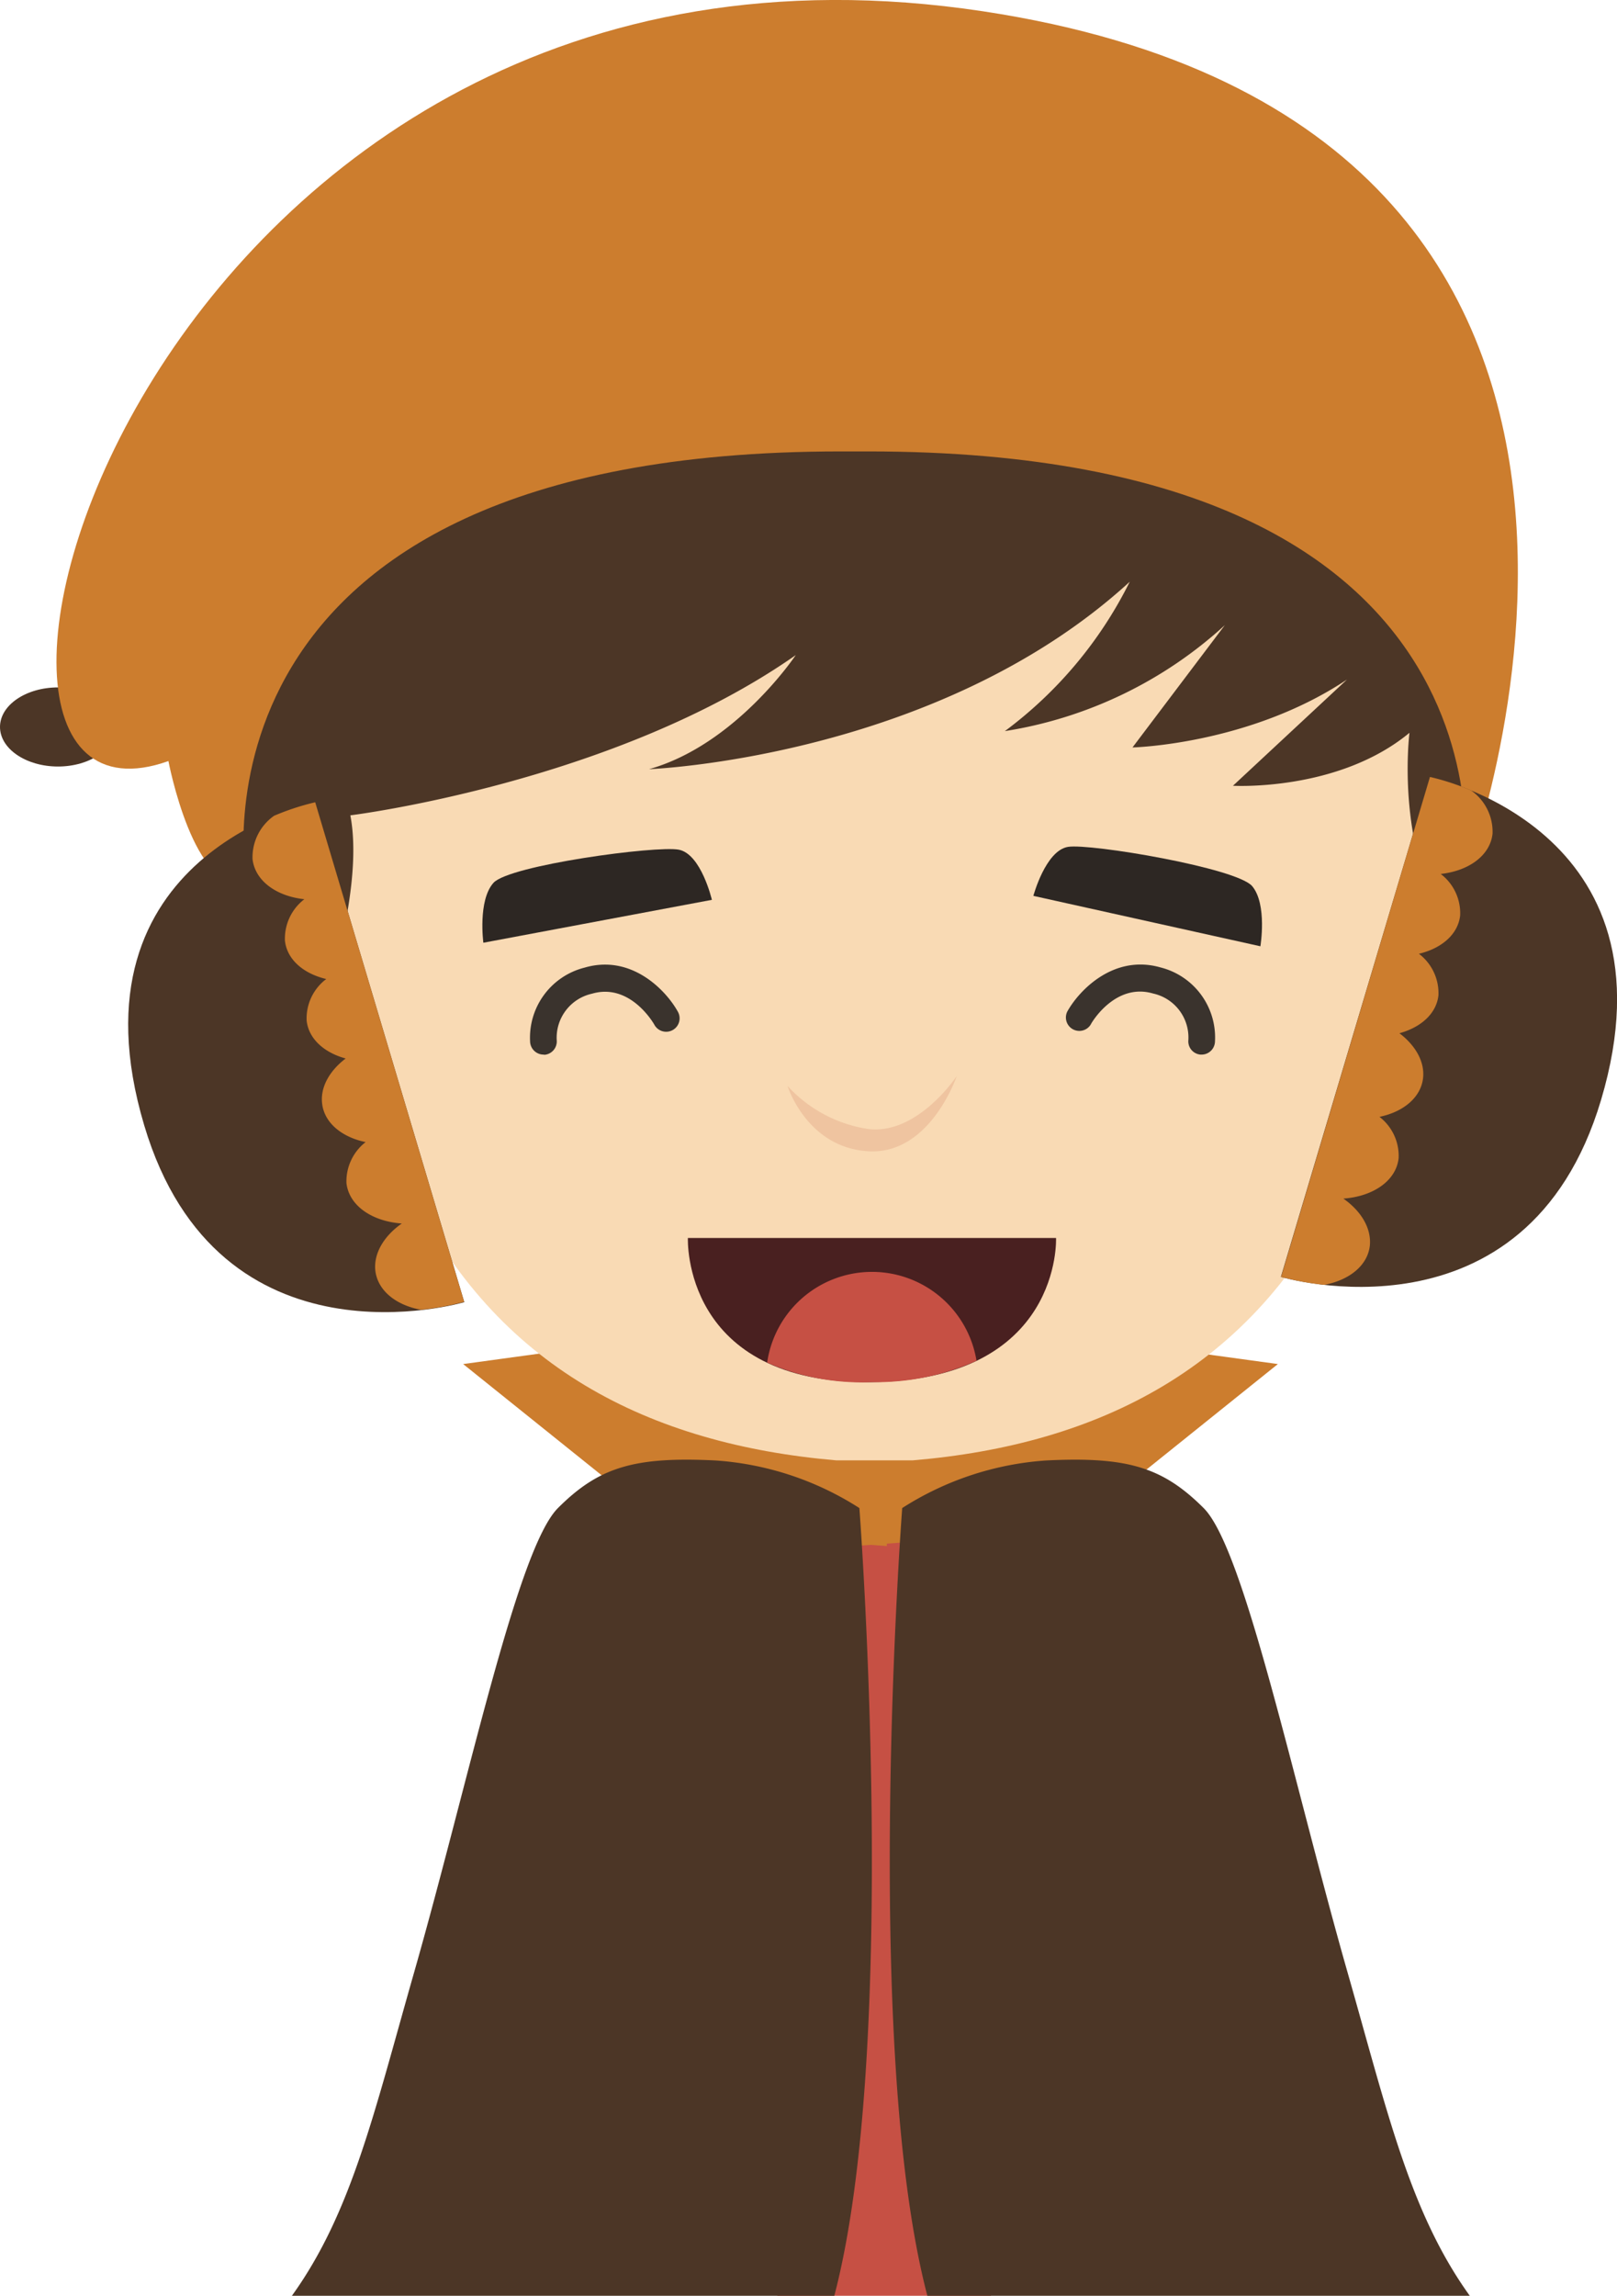 <svg xmlns="http://www.w3.org/2000/svg" viewBox="0 0 183.19 260.03"><defs><style>.cls-1{fill:#c65044;}.cls-2{fill:#cc7d2e;}.cls-3{fill:#4c3626;}.cls-4{fill:#f9dab4;}.cls-5{fill:#efc4a0;}.cls-6{fill:#2d2723;}.cls-7{fill:#3a332d;}.cls-8{fill:#492020;}</style></defs><title>资源 155</title><g id="图层_2" data-name="图层 2"><g id="Layer_1" data-name="Layer 1"><rect class="cls-1" x="88.06" y="165.42" width="24.2" height="94.61"/><polygon class="cls-2" points="144.77 154.5 129.08 152.35 100.47 152.35 96.78 152.35 68.16 152.35 52.47 154.5 75.85 173.27 96.78 174.84 96.78 175.11 98.62 174.98 100.47 175.11 100.47 174.84 121.39 173.27 144.77 154.5"/><path class="cls-3" d="M81.06,165.42c-9.23-.46-13.23.77-17.85,5.39s-10.15,31.07-16.3,52.61c-4.53,15.84-7.06,27.19-13.84,36.61H94.52c7.46-28.42,2.84-89.22,2.84-89.22A34.5,34.5,0,0,0,81.06,165.42Z"/><path class="cls-3" d="M152.67,223.42c-6.15-21.54-11.69-48-16.31-52.61s-8.61-5.85-17.84-5.39a34.56,34.56,0,0,0-16.31,5.39s-4.61,60.8,2.85,89.22h61.45C159.73,250.61,157.2,239.26,152.67,223.42Z"/><path class="cls-4" d="M162.45,61.59H35.69s-.41,50,10.67,73c9.77,20.28,27.23,29,48.4,30.82h8.62c21.17-1.78,38.62-10.54,48.4-30.82C162.85,111.63,162.45,61.59,162.45,61.59Z"/><path class="cls-5" d="M89.22,123s2.17,7,9.17,7.4,10-8.52,10-8.52-4.4,6.66-10,6A15.51,15.51,0,0,1,89.22,123Z"/><path class="cls-6" d="M76.9,96.24c2.54.49,3.75,5.68,3.75,5.68l-25.89,4.86S54.12,102,55.9,100,74.36,95.75,76.9,96.24Z"/><path class="cls-6" d="M121,95.92c-2.55.41-3.93,5.55-3.93,5.55l25.72,5.71s.79-4.73-.92-6.8S123.51,95.51,121,95.92Z"/><path class="cls-7" d="M61.57,119.45a1.53,1.53,0,0,1-1.51-1.38,8.18,8.18,0,0,1,6.16-8.47c5.31-1.56,9.24,2.57,10.58,5a1.52,1.52,0,0,1-2.66,1.48c-.1-.19-2.76-4.79-7.07-3.53a5.11,5.11,0,0,0-4,5.26,1.52,1.52,0,0,1-1.37,1.66Z"/><path class="cls-7" d="M136.13,119.45H136a1.51,1.51,0,0,1-1.37-1.65,5.1,5.1,0,0,0-4-5.27c-4.3-1.26-7,3.34-7.07,3.53a1.52,1.52,0,0,1-2.65-1.48c1.33-2.4,5.26-6.53,10.58-5a8.18,8.18,0,0,1,6.15,8.47A1.52,1.52,0,0,1,136.13,119.45Z"/><path class="cls-3" d="M35.69,116.88s5.77-15.33,4-24.53c0,0,29.84-3.69,50.46-18.15,0,0-6.77,10.15-16.62,12.92,0,0,32.62-1.23,54.46-21.23a47.23,47.23,0,0,1-14.15,16.92,47.93,47.93,0,0,0,24.92-12L128.3,84.66s13.23-.31,24.3-7.69L139.68,89s11.92.69,20-6c0,0-1.81,14,5.27,23.49,0,0,13.23-49.84-19.69-60.3S31.69,31.42,26.15,68.34,35.69,116.88,35.69,116.88Z"/><path class="cls-3" d="M13.13,82.34c0,2.47-2.94,4.48-6.56,4.48S0,84.81,0,82.34s2.94-4.48,6.57-4.48S13.13,79.87,13.13,82.34Z"/><path class="cls-2" d="M27.86,99.74S19.37,51.13,95.25,51.13h3.13c75.89,0,67.4,48.61,67.4,48.61S199,14.55,111.37,1.28C16.61-13.07-13.54,97.89,19.08,86.2,19.08,86.2,22,101.58,27.86,99.74Z"/><path class="cls-3" d="M52.6,147.49,35.71,90.87s-28.55,5.81-19.37,36.6C24.78,155.78,52.6,147.49,52.6,147.49Z"/><path class="cls-2" d="M28.61,97.3c.28,2.47,2.7,4.21,5.87,4.55a5.63,5.63,0,0,0-2.2,4.7c.24,2.15,2.11,3.73,4.68,4.34a5.59,5.59,0,0,0-2.22,4.71c.23,2.08,2,3.63,4.42,4.29-1.8,1.37-2.88,3.22-2.67,5.08.24,2.21,2.24,3.83,4.93,4.39A5.63,5.63,0,0,0,39.25,134c.29,2.57,2.91,4.34,6.27,4.58-2,1.4-3.2,3.36-3,5.32.26,2.29,2.36,3.94,5.18,4.45a30.93,30.93,0,0,0,4.88-.9L35.71,90.87a28.16,28.16,0,0,0-4.66,1.53A5.75,5.75,0,0,0,28.61,97.3Z"/><path class="cls-3" d="M145.11,144.63,162,88s28.56,5.81,19.38,36.6C172.93,152.92,145.11,144.63,145.11,144.63Z"/><path class="cls-2" d="M169.09,94.43c-.27,2.47-2.69,4.21-5.87,4.56a5.58,5.58,0,0,1,2.2,4.7c-.24,2.15-2.11,3.73-4.67,4.34a5.6,5.6,0,0,1,2.21,4.71c-.23,2.08-2,3.63-4.42,4.29,1.81,1.37,2.88,3.22,2.68,5.07-.25,2.22-2.24,3.84-4.94,4.4a5.58,5.58,0,0,1,2.17,4.68c-.28,2.57-2.9,4.34-6.26,4.58,2,1.4,3.19,3.35,3,5.32-.25,2.28-2.36,3.93-5.18,4.45a32.08,32.08,0,0,1-4.87-.9L162,88a28.16,28.16,0,0,1,4.66,1.53A5.72,5.72,0,0,1,169.09,94.43Z"/><path class="cls-8" d="M77.93,140.22h41.71s.71,16.06-20.86,16.33S77.93,140.22,77.93,140.22Z"/><path class="cls-1" d="M86.91,154.34a26.7,26.7,0,0,0,11.87,2.21,27.84,27.84,0,0,0,11.85-2.42,12,12,0,0,0-23.72.21Z"/></g></g></svg>